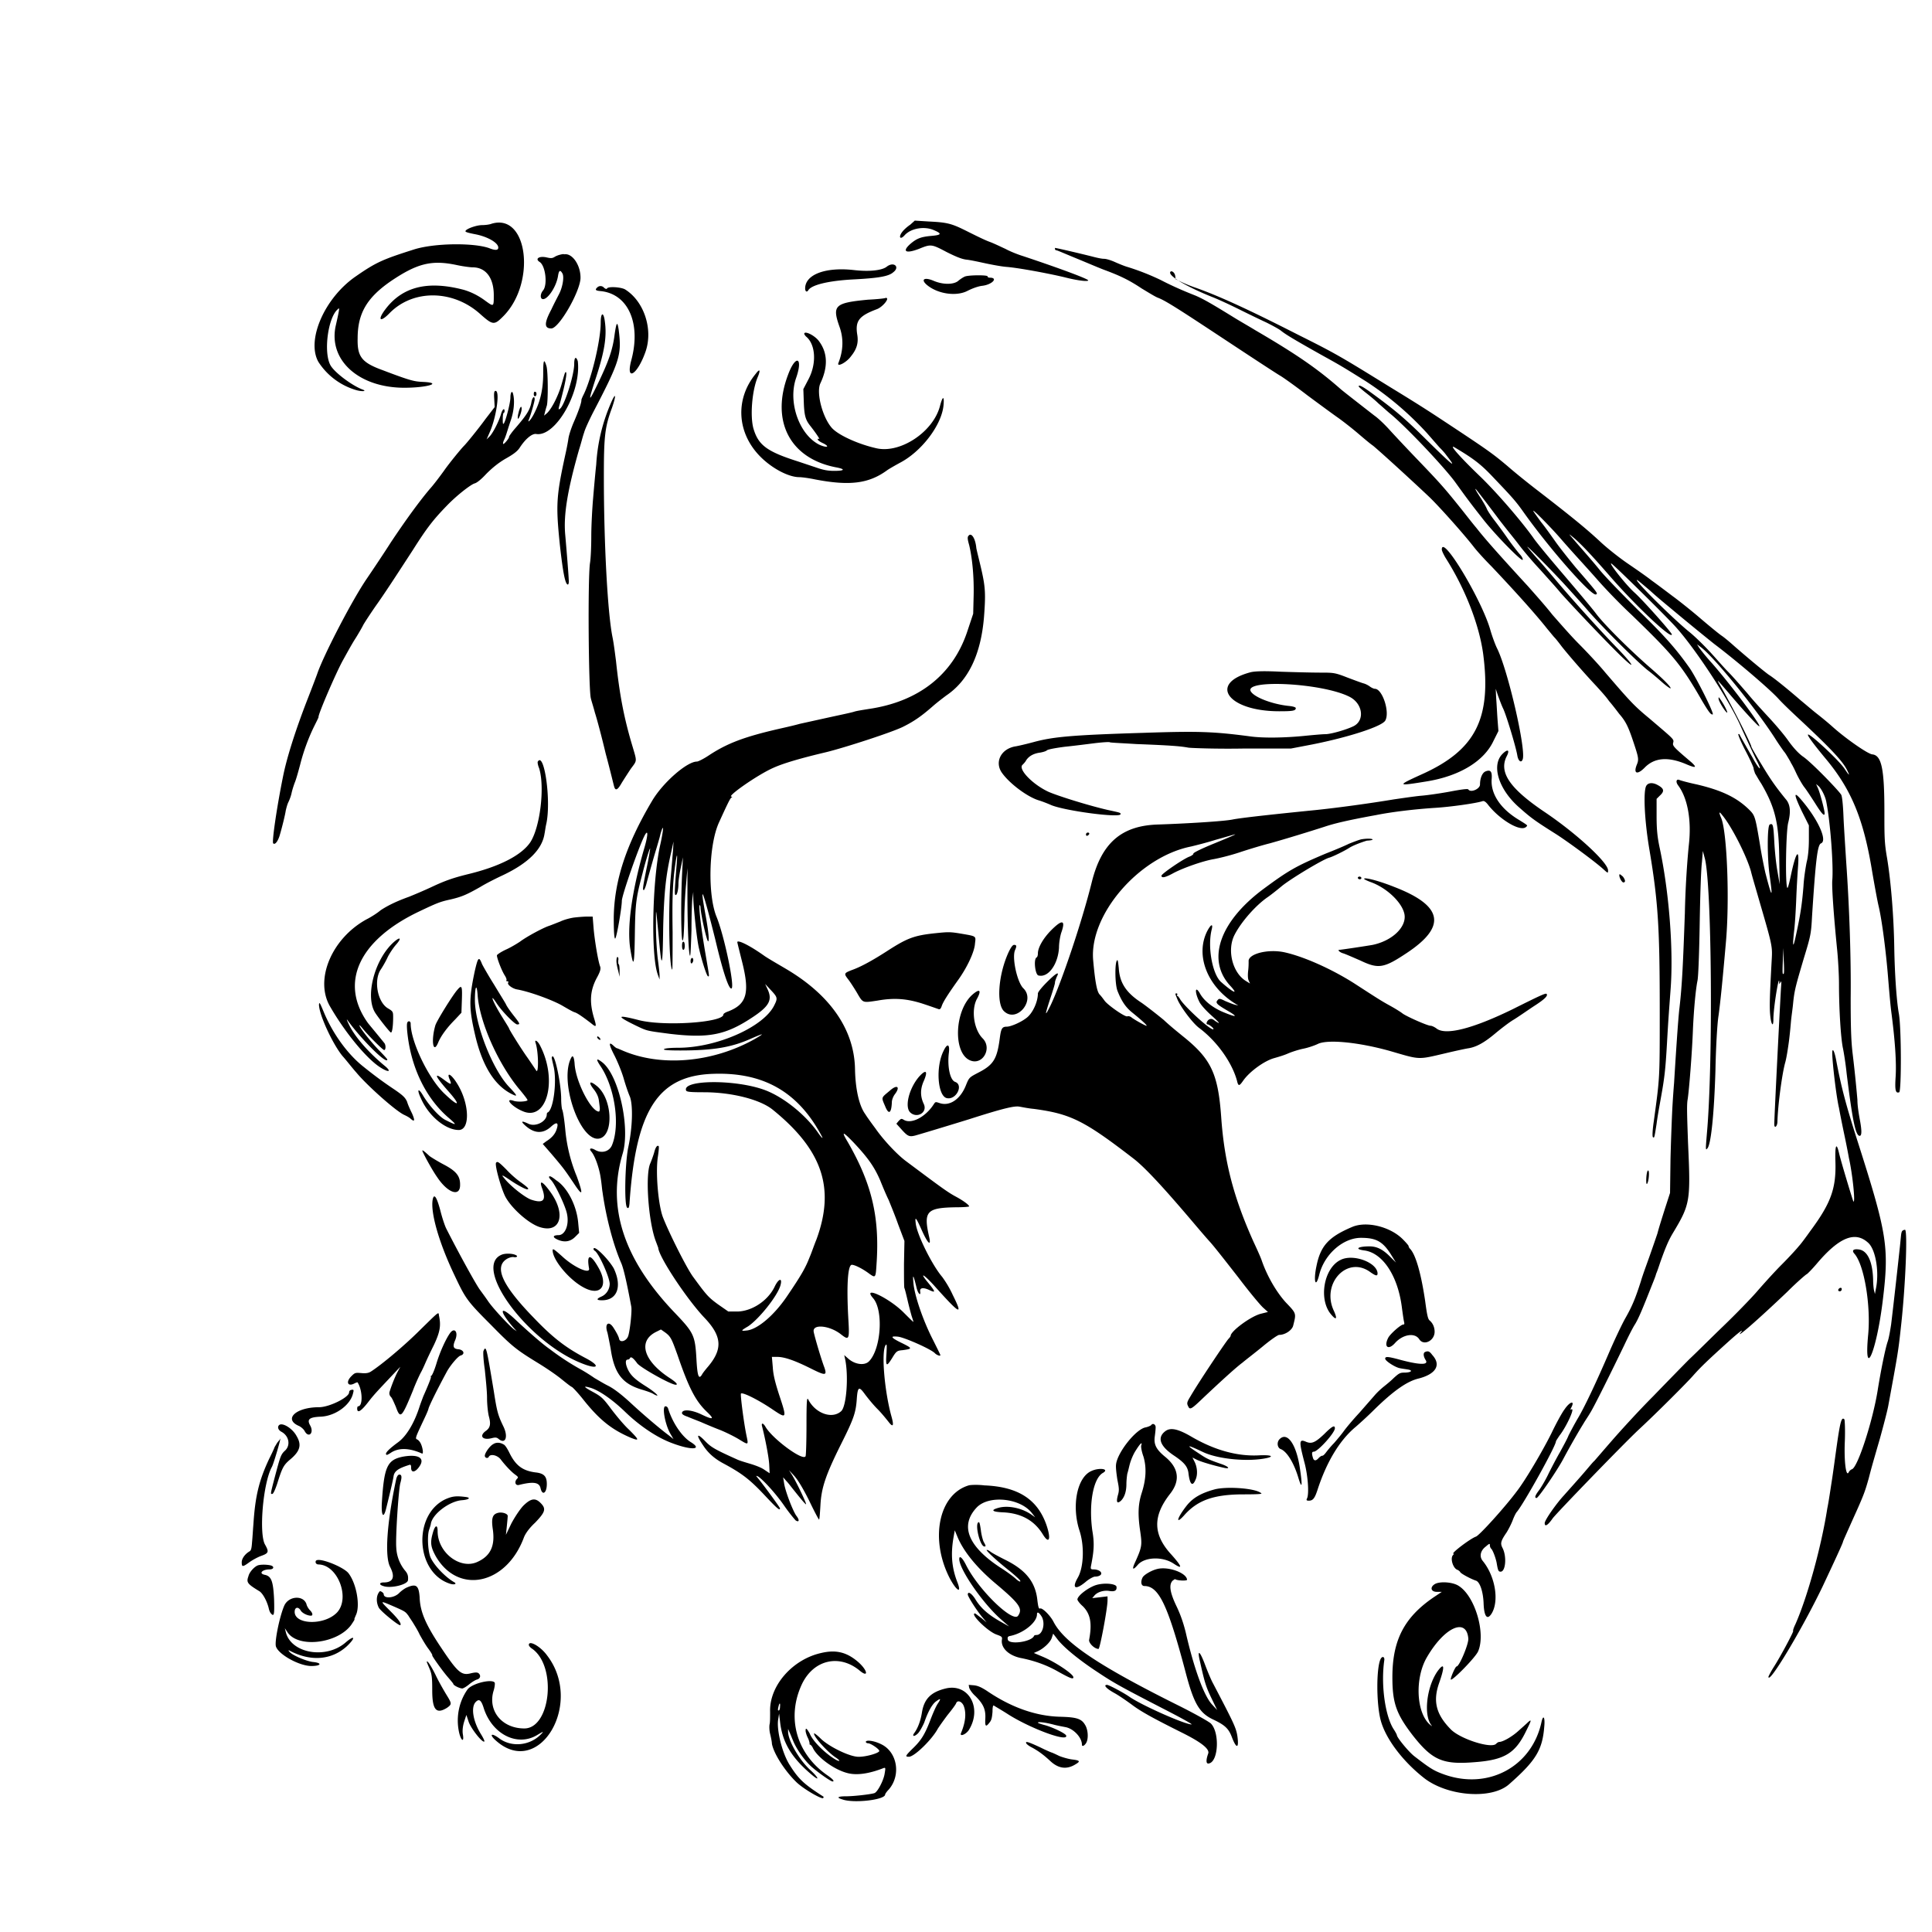 <svg xmlns="http://www.w3.org/2000/svg" viewBox="0 0 430 430"><path d="M202.6 50c-.6.4-1.4 1.1-1.7 1.5-1 1.2-.6 2 .4.9 1.4-1.6 4.4-2.1 6.5-1.2 1.9.8 1.8 1.1-.5 1.3-2.2.2-3.2.5-4.7 1.8-1.9 1.7-1 2.2 1.9 1.1 2.7-1.1 2.8-1.1 6.2.7 2 1 3.4 1.6 4.5 1.7.9.1 2.7.5 4.1.8 1.4.3 3.5.7 4.7.8 2.6.2 9.1 1.4 12.9 2.3 3.1.8 5.3 1 5.3.7 0-.3-5.8-2.5-14.5-5.4-1.3-.4-3-1.1-3.9-1.6-.9-.4-2.5-1.2-3.6-1.6-1.1-.4-3.3-1.5-4.9-2.3-3.4-1.7-4.3-2-8.5-2.2l-3.2-.2-1 .9m-93.2-.2c-.5.2-1.5.3-2.1.3-1.3 0-3.8.9-3.7 1.4.1.2 1 .4 2 .6 2.8.5 5.3 1.9 5.3 3 0 .6-.6.7-2.1.1-3.5-1.2-12.1-1.1-16.6.3-6.9 2.2-8.4 2.8-13 6-7 4.8-11.1 14.3-8.3 19.1a15 15 0 0 0 8.3 6.2c1.3.4 2.6.3 1.5-.1-2.4-.9-6.4-3.9-7.2-5.5-1.5-2.9-.5-10.4 1.6-12.3.5-.5.6-.7-.4 3.7-1.6 7.6 5.2 13.7 15.3 13.7 5.1 0 8.7-1.1 4.1-1.3-1.9-.1-2.6-.2-8.9-2.6-4.7-1.7-5.7-3-5.6-7.1 0-5.6 2.1-9.1 7.5-12.8 5.8-3.9 9-4.7 14.6-3.5 1.4.3 3 .5 3.5.5 2.9 0 4.7 2.3 4.7 6.2 0 2.6 0 2.6-1.8 1.3-1.6-1.2-3.2-2-4.9-2.5-8-2.1-13.6-.7-17.4 4.3-1.9 2.5-1.2 3.1 1 .8 5.3-5.3 14.2-5.1 20.2.4 2.6 2.3 3 2.4 4.8.6 7.6-7.3 5.8-23.3-2.4-20.8m125.4 5.6c0 .1.1.3.3.3s2 .8 4.2 1.7 5 2.1 6.3 2.6c3.5 1.3 5.5 2.2 8.5 4.2 1.5.9 3.1 1.9 3.7 2.1 1.8.7 5.3 3 15.6 9.8 5.6 3.7 10.8 7.1 11.5 7.5.7.4 3.5 2.4 6.1 4.4 2.7 2 5.7 4.2 6.7 4.9 1 .7 2.8 2.1 4 3.1 1.2 1 2.9 2.5 3.9 3.2 1.7 1.4 8.7 7.8 12.5 11.4 1.9 1.8 7.4 7.9 9.9 11.1.6.8 2.4 2.8 4 4.4 5.2 5.5 9.8 10.6 12.4 13.9.6.7 1.3 1.6 1.6 1.9s1 1.2 1.6 2c1.1 1.4 4.5 5.4 7.7 8.8.9 1 2.2 2.4 2.8 3.3.7.8 1.7 2.1 2.3 2.9 1.4 1.6 2 2.8 3.1 6.1 1.2 3.6 1.3 4 .8 5.2-.8 2 .1 2.3 1.7.7 2.2-2.3 5.2-2.5 9.1-.9 2.3 1 2.7.9 1.4-.3-4-3.4-4.3-3.7-4.1-4.4.2-.8.2-.7-5.3-5.4-3.4-2.8-4.3-3.8-9.8-10.2-1.4-1.7-4.1-4.6-5.9-6.4-1.8-1.8-4.4-4.8-5.9-6.5-1.4-1.8-3.9-4.6-5.4-6.3-6.8-7.4-9.7-10.7-11.5-13-1.1-1.3-2.7-3.4-3.6-4.5-3.6-4.5-4.7-5.7-9.3-10.5-2.6-2.7-5.5-5.8-6.4-6.8s-2.4-2.5-3.4-3.2c-2.7-2.1-6.3-4.9-7.4-5.8-5-4.4-9.5-7.6-19.1-13.2-1.3-.8-3.4-2-4.7-2.8-5.5-3.4-7-4.2-8.6-4.9-2.8-1.1-5.3-2.2-7.8-3.5-2.3-1.1-4.8-2.1-7.4-2.9-.7-.2-1.9-.7-2.8-1.1s-1.9-.7-2.4-.7-1.4-.2-2.2-.4c-1.1-.3-8.2-2-8.6-2-.1-.1-.1 0-.1.2m-110.2 1.3c-.4.1-.9.3-1.2.5-.5.3-.8.3-1.7.1-1.7-.4-2.7.3-1.6 1 1.3.8 1.8 5 .8 6.3-.6.7-.7 1.6-.3 1.9 1 .6 3.2-2.5 3.6-5.1.2-1.3.5-1.4 1-.5.4.8 0 3.1-.8 4.6-.3.6-1.1 2.1-1.7 3.4-1.6 3-1.6 4.2 0 4.2 1.7 0 6.3-8 6.5-11.1.1-2.9-1.8-5.7-3.6-5.4-.2-.1-.6 0-1 .1m72.7 2.7c-1.1.8-3.9 1.1-7.3.7-6.3-.7-10.8 1-10.8 4.1 0 .7.4.9.7.4.7-1.2 4.5-2.1 9.8-2.4 5.9-.3 8.1-.7 9.1-1.6 1.6-1.2.1-2.5-1.5-1.2m63.3 1c-1.1.7 3.2 3.3 9.2 5.7 1.3.5 4.1 1.8 6.1 2.8 2 1 4.7 2.3 6 2.9 1.2.6 2.7 1.4 3.2 1.8 1 .8 2.6 1.8 9.2 5.5 3.8 2.1 4.5 2.5 9.6 5.7a70.1 70.1 0 0 1 13.7 11.6c1.4 1.6 2.7 3.1 2.9 3.3.2.2.9.9 1.4 1.6 2.5 3.2 1.6 2.5-4.4-3.4-4.9-4.9-7.5-7-12.6-10.7-1.8-1.3-2.5-1.6-2.5-1.2 0 .1.8.8 1.7 1.5.9.7 2.1 1.7 2.7 2.3.6.5 1.7 1.5 2.4 2.1 3.4 2.7 12 11.8 14.6 15.3 2.1 2.9 3 4.2 6 8 2.5 3.3 8.8 9.8 9.1 9.4.1-.2-.2-.8-.7-1.3-.5-.6-1.7-2.1-2.6-3.4-.9-1.3-2.3-3.2-3-4.1-.7-.9-1.5-2.1-1.7-2.6-.2-.5-.8-1.5-1.3-2.3-1.2-1.8-1.4-2.3-1.1-2 .3.3 4.3 5.6 4.9 6.4.2.3 1 1.3 1.7 2.2.7.9 2.1 2.6 3 3.8.9 1.2 3 3.7 4.7 5.5 1.6 1.8 3.7 4.1 4.5 5.1 3.3 3.7 11.7 12.5 14.2 14.8 2.8 2.6 1.7.9-1.7-2.6-3.6-3.7-10.2-11-13.7-15.2-1.1-1.3-2.8-3.3-3.7-4.3-.9-1-2-2.3-2.4-2.8-.7-1 5.9 5.7 8.7 8.8.9 1 3.1 3.4 4.9 5.5 3.9 4.4 11.3 11.7 13.3 13.2.8.6 2.2 1.8 3.1 2.6.9.8 1.8 1.4 1.8 1.3.2-.2-1.2-1.7-4.3-4.4-4.4-3.8-10.6-9.9-12.4-12.4-1-1.3-4.2-5.1-7.1-8.5-2.9-3.4-6-7.1-6.8-8.3-2.8-3.9-8.1-10-11.6-13.4-4.9-4.7-7.3-7.5-5.8-6.6 4.2 2.5 5.8 3.7 8.7 6.8 4.2 4.4 4.9 5.2 6.6 7.6 5.9 8.3 15.1 18.7 16.1 18.3.5-.2.5-.2-4.5-6-1.4-1.7-3.4-4.2-4.4-5.6-1-1.4-2.4-3.4-3.3-4.5-.8-1.1-1.6-2.2-1.7-2.4-.5-.9 3.8 3.5 5.9 5.9 1.2 1.4 3 3.4 4 4.5s3 3.3 4.4 4.9c1.4 1.6 4.7 5.1 7.5 7.7 9.3 9 11.1 11.1 15.8 19.3 1.5 2.5 1.9 3 2.3 2.9.4-.1-3.7-8.3-5.2-10.4-2.9-4.1-5.5-7.1-11.4-12.8-3.5-3.5-7.4-7.5-8.6-9-1.2-1.5-3.3-3.9-4.7-5.5-2.4-2.8-2.5-2.8-.9-1.5 1.6 1.4 3.7 3.6 7.8 8.3 5.8 6.7 13.9 14.3 13.9 13.1 0-.4-6.5-7.7-8.3-9.3-1.8-1.6-5.7-6.5-5.2-6.5.3 0 12.7 12.2 14.6 14.4 4.5 5.1 11.8 16.3 14.2 21.8.9 2 2.7 5.9 3.6 7.7 1.4 2.7.5 2-1-.8-.7-1.2-1.6-2.8-2-3.5-.4-.7-.8-1.4-.8-1.5-.1-.1-.2-.2-.3-.1-.1.1.6 1.8 1.6 3.7 1 1.9 1.8 3.7 1.8 3.9 0 .3.2.7.3 1.1.2.3.8 1.4 1.4 2.3 3.1 5.3 3.9 8.8 4 16.3l.1 6.1-.5-2.9c-.3-1.6-.6-4.6-.7-6.6-.2-3.8-.3-4.1-1-3.8-.6.2-.6 7.6 0 11.6.7 5 .5 4.9-1-.9-.2-.9-.8-3.7-1.2-6.3-1-6-1.1-6.4-2.3-7.6-2.8-2.8-6.2-4.4-11.7-5.7-1.9-.4-3.7-.9-3.9-1-.7-.3-.9.4-.3 1.2 2.1 2.8 3 7.7 2.4 13.1-.4 3.8-.8 10-.9 15.3-.4 11.1-.6 15.9-1.2 21.1-.3 2.3-.9 11.8-1.2 16.7-.1 1.2-.3 3.9-.4 5.9s-.3 7-.4 11.1l-.1 7.5-1.1 3.4c-.6 1.9-1.4 4.4-1.7 5.6-.4 1.2-1.2 3.5-1.8 5.2-.6 1.7-1.5 4.1-1.9 5.5-1.1 3.4-1.8 5.3-3.4 8.1-.8 1.4-2.3 4.6-3.4 7.1-3.3 7.7-5.9 13.1-7.3 15.4-.7 1.2-1.6 2.9-2 3.7-.3.8-1.2 2.4-1.9 3.7-.7 1.2-1.8 3.3-2.5 4.7-.6 1.3-1.6 3-2.1 3.7-1 1.3-1.1 1.8-.6 1.8.4 0 4.7-6.3 6-8.8 1.6-3 3.7-6.6 4.4-7.7.4-.7 1.1-1.7 1.5-2.4.8-1.2 4.9-9.5 7.6-15.1.8-1.7 1.8-3.7 2.3-4.5.9-1.4 1.9-3.9 3.8-8.7.4-1 .9-2.2 1-2.7.2-.4.6-1.6.9-2.5 1.2-3.4 1.9-5 2.8-6.5 3.9-6.5 4-7.1 3.4-20.2-.2-5.7-.3-8.3-.1-9.5.3-1.7 1-10.3 1.2-15.8.2-4.4.6-8.7 1-10.7.2-.8.4-6.5.5-12.7.1-6.2.3-12.3.5-13.7l.2-2.5.4 1.5c1.6 5.4 1.9 46 .5 61.4-.3 3.6-.3 3.8.1 3.3.8-.8 1.5-7.5 1.8-17.2.1-5.1.4-10.7.7-12.4.4-3 .8-6.8 1.6-15.9.9-9.5.3-24.8-1-28-.6-1.4-.5-1.6.2-.7 2.1 2.5 5.4 9 6.4 12.5.2.9 1.1 3.9 1.9 6.7 3 10.3 2.9 10 2.7 13.5-.4 7.4-.5 10-.3 11.9.2 2.1.7 2.7.7.9 0-2.7 1.3-10.4 1.3-8.3 0 .5 0 .5.3 0 .2-.4.2 0 .1 1.2-.2 3.2-1.5 28.8-1.5 30.4 0 1.1.7.5.7-.6.1-3.6 1-10.4 1.7-13 .3-1 .6-3 .8-4.4.2-1.4.4-3.5.5-4.7.1-1.2.4-3.1.5-4.3.3-2.9.6-3.9 2.4-10 1.5-4.9 1.6-5.4 1.8-9.2.8-12.4 1.2-16 2-16.3 1.5-.6-.7-5.4-4.4-9.7-1.7-2-1.7-1.3.1 2.5l1.6 3.2v3.2c0 2-.2 3.9-.5 5-.2 1-.6 3.4-.7 5.3-.3 3.7-.6 6-1.6 10.6-.7 3.4-.9 3.2-.5-.5.2-1.5.4-4.9.5-7.5s.3-5.8.4-7.1c.3-4.2-.5-3.1-1.6 2.1-.4 1.9-.7 3-.8 2.8-.5-.8-.3-12.6.2-14.5.6-2.4.5-4.1-.6-5.3-2.1-2.6-3.2-4.1-5.3-7.6-1.3-2.1-2.3-3.9-2.3-4 0-.6-4.7-9.8-6.9-13.6-1-1.7-.9-1.6 2.5 2.4 2.4 2.8 4.3 4.9 5.6 6.2 2.8 2.7-5-7.9-9.8-13.4a48.8 48.8 0 0 1-3-3.6l-.5-.8.8.6c2.9 2.1 12.5 13.9 16.8 20.7.7 1.1 1.5 2.2 1.7 2.5.3.3.7 1 1 1.5.3.5.6 1 .6 1.1.1.1.6 1 1.1 2.1.5 1.1 1.3 2.5 1.8 3.2.5.6 1.6 2.3 2.5 3.7 1.5 2.4 2.1 3 2.1 2.2 0-.7-1.1-4.8-1.5-5.6l-.4-.9.6.5c.6.6 1.5 2.3 1.7 3.6.9 4.6 1.6 14.3 1.3 17.4-.1 1.6.3 7.5 1.1 15.5.2 2 .4 5.5.4 7.6 0 5.4.4 12.1.9 14.3.2 1 .6 3.5.8 5.5 1.3 10.5 2 13.9 2.9 13.9.5 0 .5-1.2 0-3.8-.2-1.1-.5-2.9-.5-4.2a306 306 0 0 0-1.1-10.6c-.3-2.7-.4-5.6-.4-12.1.1-8.9-.3-20.4-1-30.3-.2-3.2-.5-7.7-.6-10-.1-2.7-.3-4.5-.5-4.9-.6-1-6.7-7.3-8.5-8.5-1-.7-2.2-2-3.4-3.7-1-1.4-2.9-3.6-4.2-5-1.3-1.4-3.5-3.8-4.8-5.4-1.4-1.6-3.3-3.8-4.3-4.8s-2.7-3-4-4.4-3.4-3.5-4.8-4.6c-4.1-3.4-12.5-11.8-11.4-11.4.2.1 1.5 1.2 2.9 2.4 1.4 1.3 3.6 3.1 4.8 4.1 4.3 3.6 8.4 6.9 9.4 7.7 4.9 3.7 12.3 10 14.3 12.2 1 1.1 3 3 4.4 4.3 7.3 6.8 9.9 9.6 10.9 11.6.7 1.4.5 1.3-.5-.2-1.1-1.8-7.9-8.1-8.2-7.7-.2.2 1.4 2.3 3.8 5.2 5.9 7 8.6 13.7 10.5 25.4.5 2.9 1.1 6.2 1.4 7.5.8 3.3 1.7 10.7 2.1 15.7.2 2.4.5 6.2.8 8.4.8 6.2 1.1 10.9.9 14-.2 3 0 3.7.8 3.4.5-.2.5-14.6-.1-17.6-.5-2.9-.9-8.7-1-14.5-.1-6.7-.7-14.5-1.6-20-.6-3.4-.6-4.8-.6-10.3 0-9.5-.6-12.6-2.7-12.8-1-.1-5.9-3.5-8.9-6.2-1-.9-2.6-2.2-3.5-2.9-.9-.7-2.4-2-3.5-2.9-2.3-2-5.8-4.9-7.1-5.7-1-.7-4.5-3.6-7.6-6.3-1-.9-2.3-2-2.9-2.4-.6-.4-2.8-2.2-4.9-4-2.1-1.8-4.9-4-6-4.8-1.2-.9-3.3-2.5-4.7-3.5-1.4-1.1-3.9-2.8-5.5-3.9s-4.3-3.2-5.9-4.7c-2.9-2.7-5.9-5.2-13.8-11.3-2.1-1.6-5.2-4.1-6.8-5.5-3.2-2.7-4.3-3.5-12-8.6-4.7-3.1-6.6-4.4-14.3-9.1-11-6.8-12-7.4-20.2-11.5-11-5.6-17.7-8.7-23.1-10.6a32 32 0 0 1-4.4-1.9c.1-1.5-.8-1.8-1-1.7m-45.7 1.1c-.4.1-1.1.6-1.5.9-1 1-3.5 1-5.6.1-2.1-.9-3-.3-1.4 1 2.5 2 6.6 2.5 9 1.2 1-.5 2.3-1 3.3-1.1 2.2-.3 3.5-1.8 1.6-1.8-.3 0-.5-.1-.5-.3 0-.3-3.8-.3-4.9 0m-82 2.5c-.5.5-.4.7.9.8 6.1.7 8.9 7.3 6.7 15.4-1.3 4.9 1.4 3.2 3.2-2 1.7-5-.4-11.2-4.6-13.8-.9-.5-3.7-.7-4-.2-.1.2-.3.1-.6-.1-.4-.5-1.1-.6-1.6-.1m60.3 2.7c-7.4.7-8 1.3-6.4 5.9 1 2.7.9 5.4-.2 8.2-.4 1 1.8-.1 2.8-1.5 1.3-1.6 1.7-3 1.4-4.8-.5-3.1.4-4.2 4.4-5.7 1.3-.5 3-2.6 1.9-2.5 0 .1-1.8.3-3.9.4m-59.5 5.1c0 4.1-2.2 13.1-4 16.4-.1.3-.3.6-.3.9 0 .6-.7 2.6-1.8 5.1-.5 1.2-1 2.7-1.1 3.5-.1.7-.4 2.3-.7 3.6-2 9.2-2.1 11.1-1.2 19.9.7 6.3 1.2 8.9 1.8 8.9.1 0 .2-.3.2-.6 0-1-.5-7.1-.8-10.5-.4-4.4.5-9.9 3.1-19 .4-1.2.8-2.9 1.1-3.7.2-.8 1.1-2.7 1.9-4.3 6.1-11.7 6.5-13 5.8-18.6-.3-2-.5-1.7-.9 1-.4 3.3-1.3 5.9-3.5 10.5-2.4 5-2.5 4.8-.7-.7 2-6.1 2.5-9.4 2-12.8-.3-2.1-.9-1.8-.9.4m45.3 2.5c0 .1.2.4.4.6 2.1 1.7 2.4 5.9.6 9.4l-1.2 2.3.1 2.9c.1 3 .4 3.9 1.3 5.1 1.5 1.9 2.4 3.3 2.1 3.1-.2-.1-.3-.1-.3.1s.6.6 1.3.9c1.5.8.7 1-.9.3-4.5-2.2-7.1-9.5-5.2-14.9 1.6-4.6-.1-5.3-1.8-.7-3.9 10.3.4 18.6 10.6 20.6 2.2.4 2.1.8-.3.8-1.5 0-2.5-.2-4.2-.8l-3.9-1.3c-6.9-2.2-8.8-3.6-9.9-7.3-.8-2.8-.3-8.7 1-11.6.6-1.5.4-1.8-.5-.6-4.7 5.7-4.2 13.4 1.3 18.7 2.6 2.5 6.1 4.3 8.4 4.3.5 0 2.1.2 3.5.5 7.8 1.5 12 .9 16-2 .4-.3 1.8-1.1 2.9-1.7 4.8-2.5 9.3-8.4 9.7-12.8.2-2.2-.2-2.1-.8.2-1.5 5.7-8.7 10.5-14 9.4-4.1-.9-8.5-2.9-10-4.5-2.1-2.3-3.6-7.9-2.6-10 1.7-3.6 1.6-6.7-.2-9.2-.9-1.4-3.4-2.6-3.4-1.8M127.8 81c0 2.5-2.2 9.4-3.2 10-.3.2-.3.1-.2-.4 1.5-5.4 2-8.3 1.4-7.7-.1.1-.4 1.2-.8 2.6-.7 2.5-2.2 5.5-3.3 6.5l-.6.5.2-.8c.1-.4.3-1.1.4-1.4.3-.9.3-7.8-.1-8.9-.5-1.6-.7-1.4-.7 1.7 0 3.4-.6 6.1-1.9 8.7-.7 1.5-1.7 2.6-1.3 1.6.5-1.2 1.3-4.1 1.3-4.5 0-.9-.5-.5-.7.5-.3 1.8-1.1 3-3.6 5.9-.8.9-1.4 1.8-1.4 1.9.1.3-1.2 1.8-1.3 1.6-.1-.1 0-.5.2-.9s.4-1 .5-1.3c.1-.3.5-1.6.9-2.8.8-2.2 1-4.6.6-6.1-.2-.9-.6-.4-.6.8 0 1.2-1.1 5.4-1.5 5.8-.2.2-.2-.3-.2-1.1 0-.7.1-1.3.2-1.3s.2-.2.2-.4c0-.8-.5-.4-.8.7-.5 1.7-1.9 4.4-2.6 5l-.6.6.7-1.6c1.5-3.4 2.3-9.2 1.3-9.2-.3 0-.4.4-.3 1.8l.1 1.8-2 2.6c-1.6 2.2-4.2 5.4-4.8 6-.7.7-3.4 4-4.5 5.6-.8 1.1-2.2 3-3.2 4.1-2.6 3.1-5.6 7.3-8.6 11.8-1.4 2.2-3.8 5.8-5.3 8-3.3 4.8-9.5 16.8-11 21-.2.6-1.3 3.5-2.4 6.3-2.7 7-4.5 12.8-5.3 16.8-1.4 6.9-2.5 14.5-2.2 14.9.4.4 1-.4 1.4-1.6.6-2 1.3-4.9 1.4-5.7.1-.4.3-1.3.6-1.9.3-.6.6-1.5.7-2 .1-.5.4-1.5.7-2.3.3-.7.8-2.5 1.2-4 .8-3.2 2-6.3 3.2-8.7.5-1 .9-1.8.9-1.9-.2-.4 3.9-9.9 5.4-12.6 2.1-3.8 2.3-4.1 3-5.2.3-.5 1.1-1.8 1.6-2.8.6-1 1.8-2.8 2.7-4.1 2-2.8 4.2-6.2 8.3-12.5 3.1-4.9 4.5-6.7 7.5-9.8 2.2-2.3 5.3-4.7 6.2-5 .5-.1 1.5-.9 2.6-2.1 1.3-1.3 2.6-2.4 4.3-3.4 1.8-1 2.7-1.7 3.2-2.5 1.3-2 2.8-3.2 3.7-3 4.3.6 10-9.4 9.2-16.2-.4-1.2-.8-.9-.8.6m-9 6.7c0 .3.1.5.3.5.1 0 .3-.2.3-.5s-.1-.5-.3-.5c-.2-.1-.3.2-.3.5m17 2.4a40 40 0 0 0-3.1 13.3c-.2 1.8-.5 5.2-.7 7.6-.2 2.3-.4 6.1-.4 8.3 0 2.2-.1 5-.3 6.1-.5 3.9-.3 28.1.2 30 .1.5.6 2 .9 3.2.4 1.2 1.5 5.3 2.4 9.1 1 3.7 1.8 7.1 1.9 7.4.3 1 .8.7 1.7-.9.5-.8 1.4-2.2 2-3.1 1.4-1.9 1.4-1.5.4-4.9-1.9-6.3-2.9-11.5-3.7-19.1-.2-1.5-.5-4-.8-5.4-1.1-5.6-1.9-21.2-1.9-35.5 0-9 .2-11.1 1.8-15.4 1.1-3.2.8-3.6-.4-.7m-20.4 1.8c-.2.7-.2 1.3-.1 1.3.2 0 .8-1.5.8-2.2 0-.9-.4-.4-.7.9m100.2 27.3c-.3.3-.3.7.1 2.1.7 2.9 1.1 7.1 1 11.3l-.1 4-1.3 3.9c-3.2 9.7-10.9 15.7-22 17.3-1.2.2-2.6.4-3.2.6-.6.2-3 .7-5.3 1.2l-6.8 1.5c-1.4.4-3.7.9-5 1.2-7.3 1.7-11.1 3.1-15.2 5.8-1.2.8-2.4 1.4-2.7 1.4-2.2 0-7.6 4.7-10 8.8-5.8 9.8-8.4 17.8-8.5 26 0 2.8.1 4.5.3 4.6.3.1 1.5-6.9 1.5-8.4 0-1.2 3.7-11.8 5-14.4.9-1.8.9-.3-.1 3-2.7 9.4-3.8 17.4-3 22.2.7 4.3.9 3.8 1-3.6.1-6.8.3-8 1.7-13.3.7-2.8 1.7-6 1.7-5.5 0 .1-.3 2.1-.8 4.4-.9 4.5-.9 4.8-.6 4.8.1 0 .4-.7.6-1.5.2-.8.9-3.3 1.5-5.4.6-2.1 1.4-4.6 1.6-5.6.8-2.7.7-1 0 2.2-1.8 7.7-2.2 24.7-.6 29.1l.4 1.1v-.9c0-.5-.2-2.2-.4-3.7-.2-1.6-.4-4.7-.4-7.1 0-4.8-.1-5.2.8 4.2.5 5.3.7 4.3.8-4 .2-8 .6-11.7 1.8-16.9l.5-2.3-.1 1.9c-.1 1-.3 3.7-.5 5.9-.6 6.3-.4 20 .3 20.7.1.1.1-3.7.1-8.4-.1-6.6 0-9.5.3-12.7.5-4.3.9-5.9.6-2.3-.5 6.3-.5 6.8-.2 6.8s.6-1.2.6-2.6c0-.5.2-2 .5-3.4l.5-2.4-.2 3.9c-.3 6.5-.2 14.5.1 14.6.2.1.3-1.1.4-4.4 0-2.5.2-6.1.4-8.1l.3-3.6v5.8c0 7.5.3 13.9.6 13.7.1-.1.2-2.6.3-5.7 0-3 .1-6.2.2-7l.2-1.5v1.5c.1 2.4.8 9.3 1.3 11.2.6 2.6 1.7 6.1 2 6.1.3 0 .3.2-.6-5.1-.9-5.2-1.5-10.2-1.3-10.7.1-.2.1 0 .2.3 0 1.4 1.4 7.7 1.7 7.7.3 0 .1-2.2-.6-6-1.4-7.7-.5-5.2 2.2 5.6 1.7 7.2 3 11.1 3.6 10.9.8-.3-1.6-11.7-3.3-15.9-2-4.8-1.8-15.9.5-21 2-4.4 2.5-5.4 2.8-5.6.2-.1.2-.2 0-.2-1.1 0 5.7-4.8 9.3-6.4 2.2-1 5.9-2.1 11.8-3.5 4.1-1 14.9-4.5 17.2-5.7 2.4-1.2 4.1-2.4 6.6-4.6.8-.7 2.1-1.7 2.9-2.3 4.9-3.3 7.7-9.1 8.4-17.4.4-5.1.3-6.7-.5-10.3-.4-1.8-1-4.1-1.2-5.1-.2-2.2-1.1-3.5-1.7-2.8m105.3 3.1c0 .3.4 1.1.8 1.8 4.4 6.9 7.5 14.9 8.4 21.4 1.9 14.5-1.7 21.5-13.8 26.9-5.5 2.5-5.4 2.6 1.3 1.5 7.3-1.2 12.7-4.5 14.8-9l1.1-2.2-.2-2.6c-.1-1.4-.2-3.5-.3-4.7l-.1-2.1.5 1.5c.3.8.8 2.2 1.2 3 .8 1.8 2.8 8.5 3.1 10.3.2 1.3.9 1.8 1.2.9.8-2.1-3.3-19.9-5.7-24.7-.4-.8-1.1-2.7-1.5-4.1-1.9-6.7-10.8-21.5-10.8-17.9m-42.5 27.3c-9.6 2.5-5.1 8.7 6.3 8.7 3 0 3.7-.1 3.7-.7 0-.2-.6-.4-1.7-.5-3.6-.4-7.5-1.9-8.3-3.2-1.7-2.8 16-1.9 22 1.2 2.9 1.5 3.4 5.2.9 6.5-1.6.8-5.1 1.8-6.3 1.8-.7 0-2.9.2-4.9.4-4.1.4-8.9.5-11.8.1-8.3-1.1-11.7-1.2-23.7-.8-16.4.5-20.3.9-24.7 2.1-1.5.4-3.2.8-3.8.9-3.3.5-4.8 3.5-3.1 5.9 1.7 2.4 5.6 5.3 8.1 6.1.7.2 2 .7 2.9 1.1 3.2 1.3 15.4 2.9 15.4 2 0-.3.1-.3-2.7-.9-4.4-1-11.4-3.2-13.4-4.1-3.6-1.7-6.8-5.1-5.7-6 .2-.2.6-.6.8-1 .6-.9 1.6-1.5 3.1-1.7.6-.1 1.3-.3 1.5-.5.2-.2 1.7-.5 4-.8 2-.2 5.1-.6 6.7-.8 1.7-.2 3.2-.3 3.3-.2.1.1 2.8.2 5.9.4 8 .3 10 .5 11.6.8.8.1 6.3.3 12.1.2h10.7l4.7-.9c8.1-1.6 15.5-4 16.3-5.3 1.1-1.8-.6-7.1-2.3-7.1-.2 0-.7-.2-1.1-.5-.4-.3-1-.6-1.4-.7-.4-.1-2-.7-3.6-1.3-2.8-1.1-3.1-1.1-6.1-1.1-1.8 0-5.7-.1-8.7-.2-4-.2-5.8-.1-6.7.1m104.1 5.9c0 .6 1.6 3.1 1.9 3.1.2 0-.6-1.7-1.6-3.1-.3-.4-.3-.4-.3 0m-48.1 12.3c-2.5 2.5-.9 7.8 3.6 11.8 2.7 2.4 3.5 3 8.1 5.9 2.4 1.5 8.7 6.1 10.7 7.9 1.1 1 1.1 1 1.1.3 0-1.7-6.9-8.1-14-12.9-7.9-5.3-10.3-8.9-8.6-12.4.8-1.5.3-1.8-.9-.6m-214.7 1.7c-.1.1 0 .8.3 1.5 1.3 4.2.2 13.2-2 16.5-2 2.9-6.9 5.4-14 7.1-3.2.8-4.9 1.4-7.7 2.7-1.9.9-4.3 1.9-5.3 2.3-2.8 1-4.8 2-6.3 3-.7.6-2.1 1.5-3.1 2-7.7 4.2-11.6 13.3-8.2 19.3 3.2 5.6 8.1 11.7 11.3 13.7 1.9 1.2 2.5.9.9-.4-3.5-2.9-6.6-6.4-7.9-9.1-.5-1-.6-1.4-.4-1.1 3 4.2 8.9 10.1 8.9 8.8 0-.1-.9-1.1-2-2.2-1.7-1.8-4.2-4.9-4.2-5.4 0-.1.3.2.7.7 1.3 1.6 4.5 4.8 4.8 4.8.4 0 .4-1.2 0-1.6-.3-.4-3.2-3.9-3.6-4.4-6.4-8.9-2.1-18.4 11.3-24.8 4-1.9 4.7-2.2 7-2.7 2.6-.6 3.7-1.1 6.7-2.8 1.3-.8 3.5-1.9 5-2.6 5.7-2.7 8.8-5.8 9.3-9.3.1-.4.2-1.4.4-2.2 1.1-5.2-.5-16.1-1.9-13.8m210.9 2.2c-.7.3-1.2 1.5-1.2 2.9 0 1-2.1 1.9-2.6 1.1-.1-.2-1.6 0-4.2.5-2.2.4-5 .8-6.3.9-1.2.1-3.9.5-6 .8-5.4.9-12.7 1.9-17.6 2.4-8 .8-16.5 1.7-18.4 2.1-2 .4-10.4.9-16.4 1.1-8.2.2-12.7 4-14.9 12.8-2.2 8.9-6.8 22.5-9.2 27.5-1.3 2.6-1.3 2.3-.1-1.4.6-1.8 1.1-3.4 1.1-3.7 0-.3.2-.8.4-1.3.7-1.3-.1-.9-2.2 1.2-1.1 1.1-2 2.2-2 2.5 0 1.9-1.2 4.5-2.6 5.5-1.3 1-3.5 1.9-4.3 1.9-1.1 0-1.3.4-1.6 2.7-.6 4.5-1.4 5.8-4.7 7.5-2.1 1.1-2.1 1.1-2.8 2.8-1.2 3.1-3.6 4.8-5.9 4-.9-.3-.9-.3-1.3.3-1.8 2.8-5 4.5-6.7 3.4-.5-.3-.6-.2-1.1.3l-.5.6.9 1c1.6 1.8 1.9 2 3.4 1.6 1.4-.4 6.4-1.9 11.9-3.6 7.8-2.5 10.1-3 11.2-2.8.6.1 2 .4 3.2.5 8.2 1.1 11.2 2.6 22.1 11 2.5 1.9 6.6 6.3 13.3 14.2 1.1 1.3 2.8 3.3 3.8 4.4 1 1.1 3.8 4.7 6.3 7.9 2.5 3.3 5 6.3 5.6 6.8l1 .9-1.6.4c-2.3.6-6.7 3.9-6.7 4.9 0 .1-.2.4-.5.7-.7.8-6.6 9.6-8.4 12.7-.8 1.3-.9 1.6-.6 2.2.4.9.6.9 3.1-1.5 3.7-3.5 7.5-7 9-8.1.7-.6 2.8-2.2 4.5-3.6 1.8-1.5 3.4-2.6 3.7-2.6 1.3 0 2.8-1 3.1-2 .7-2.8.8-2.7-1.6-5.2-2.1-2.3-4.2-5.9-5.4-9.4-.2-.6-1-2.4-1.8-4.1-4.4-9.8-6.5-17.7-7.2-27.7-.7-9.9-2.3-13.1-8.7-18.2-.6-.5-2.5-2-4.1-3.5-1.7-1.4-3.9-3.1-4.9-3.8-3.4-2.2-4.9-4.4-5.1-7.7-.1-1-.2-1.8-.3-1.8-.6 0-.6 5.2 0 6.8.9 2.3 1.8 3.6 3.1 4.7 2.6 2.1 3.5 3 3.4 3.1-.1.1-2.3-1.1-3.3-1.8-.3-.3-.8-.4-1-.3-.5.2-4.2-2.4-5-3.4-.3-.4-.8-1.1-1.2-1.5-.6-.7-1-3.1-1.4-7.6-.9-10.1 10.2-23 21.8-25.3.8-.2 3.3-.8 5.5-1.5 2.2-.6 4.1-1.2 4.3-1.2.2 0-1.9.9-4.6 2-2.7 1.1-4.8 2.1-4.7 2.3.1.1-.4.5-1 .7-1.6.7-6.1 3.8-6.1 4.2 0 .6.9.4 2.7-.6 2.3-1.2 6.6-2.7 9-3.1 1.1-.2 3.6-.8 5.7-1.5s5.1-1.6 6.7-2c3.6-1 9.1-2.7 12.2-3.7 2.1-.7 4.9-1.4 11.5-2.6 3.5-.7 8.5-1.3 13.1-1.6 3.3-.2 9.1-1 10.6-1.5.3-.1.7.2 1.1.7 2.6 3.4 7.4 6.3 8.6 5 .3-.3.5-.2-1.6-1.5-4.2-2.5-6.4-5.9-6.1-9.2.1-1.5-.2-2.1-1.4-1.6m35.8 3.2c-.7 1.2-.4 7.7.7 14.2 2 11.9 2.3 17.7 2.3 36.5 0 14.7 0 14.2-1.3 23.8-.3 2-.4 3.6-.2 3.7.3.2.3.2.8-3 .2-1.6.7-4.3 1-6 .8-4.4 1-6.5 1.3-11.7.3-5.3.4-6.6.8-12 .7-8.8-.3-22-2.5-32.1-.4-2-.6-3.6-.6-6.6v-3.9l.7-.7c1.1-1 1-1.6-.5-2.4-1.1-.6-2.1-.5-2.5.2m-124.7 10.8c0 .2.1.4.3.3.5-.2.6-.7.1-.7-.2 0-.4.2-.4.4m61.3 1.1c-.5.1-1.8.6-2.8 1-1 .5-3.4 1.5-5.2 2.2-6.6 2.8-8.2 3.7-14 8-9.7 7.3-12.5 15.8-7.1 21.5 1.9 2.1.4 1.3-2.2-1-1.9-1.8-3-7.9-2-11.7.3-1.3-.2-1.1-1 .4-2.7 5.3-.1 12.2 6.1 16.1l.8.5-.8-.2c-.4-.1-1.4-.5-2.1-.8-1.2-.6-1.4-.6-1.7-.2-.6.6-.1 1 2.3 2.4s1.9 1.5-1.2.2c-2.3-1-4.2-2.5-5.1-4.2-1.1-1.8-1.1 0 0 2.1.4.7 1.4 1.8 2.5 2.8 1.9 1.7 2.4 2.3.9 1.3-.6-.5-.9-.5-1.3-.3-.5.3-.8 1.1-.3 1.1.3 0 1.6 1 1.2 1.1-.9 0-6.7-5.4-7.4-6.8-.2-.3-.4-.6-.5-.6s-.2-.1-.1-.3c.1-.1 0-.3-.1-.3-.4 0-.4 0 .1 1.2.6 1.6 3.4 5.4 4.9 6.5 4 3 7.3 7.7 8.4 11.7.3 1.3.5 1.3 1.4 0 1.4-2 4.7-4.4 6.9-5 .7-.2 2.1-.6 3-1 .9-.4 2.5-.9 3.5-1.1 1-.2 2.5-.7 3.3-1.1 2.3-1 9.1-.3 15.9 1.6 6.9 2 6.1 2 12.5.5 2.1-.5 4.4-1 5.1-1.1 1.7-.3 3.4-1.2 5.9-3.3 1.2-1 3-2.4 4-3 1-.6 3-2 4.5-3 2.5-1.6 3.3-2.4 2.9-2.8-.2-.2-1.5.4-7.5 3.4-9 4.4-15 5.9-17 4.3-.4-.3-1-.6-1.3-.6-.7 0-5.2-2-6.2-2.7-.5-.4-1.8-1.2-2.9-1.8-2-1.1-2.9-1.7-8-5-4.9-3.1-10.9-5.8-15.2-6.8-3.8-.9-8.4.3-8.2 2 0 .3 0 1.2-.1 2-.1.9-.1 1.8.1 2.2l.3.7-.8-.5c-3.1-1.8-4.4-7-2.6-10.4 1.5-2.9 4.7-6.5 7.3-8.3.6-.4 2-1.5 3.2-2.5 2.1-1.7 9.1-5.9 10.5-6.3.8-.2 3.6-1.6 4.5-2.2.8-.5 2.3-1.1 3.9-1.6 2.3-.1 1.3-.7-1.2-.3m57.4 8c0 .6.6 1.6.9 1.6.5 0 .5-.5-.1-1.3-.6-.5-.8-.7-.8-.3m-58.2.6c0 .1.2.3.4.3s.4-.1.4-.3c0-.1-.2-.3-.4-.3s-.4.1-.4.3m1.4.2c0 .1.6.4 1.4.7 3.7 1.3 7.2 4.7 7.6 7.3.4 2.8-2.8 5.8-7.1 6.7-1.1.2-7 1.1-7.4 1.1-.5 0 .1.6.9.8.6.2 2.2.9 3.8 1.6 4 1.9 5.2 1.7 10.3-1.7 8.9-5.9 8.1-10.5-2.8-14.7-3.5-1.4-6.7-2.2-6.7-1.8m-175.7 8.6c-.9.1-2.4.5-3.2.9-.8.3-2 .8-2.6 1-1.2.4-4.8 2.3-6.4 3.5-.6.4-1.9 1.2-3 1.7s-2 1.1-2.1 1.3c-.1.4 1 3.4 1.8 4.6.3.5.4.9.3 1-.1.1 0 .2.2.2s.3.1.2.3c-.3.4.9 1.3 1.9 1.5 2.9.5 8 2.4 10.1 3.6 1.2.7 2.4 1.4 2.8 1.5.6.2 1.5.8 3.6 2.4 1.2 1 1.3.9.8-.8-1.2-3.8-1-6.5.6-9.4.7-1.3.8-1.8.7-2.3-.5-1.2-1.3-6.2-1.5-8.7l-.2-2.5h-1.1c-.8 0-2 .1-2.9.2M234 207c-1.8 1.8-3 3.9-3 5.2 0 .4-.1.8-.3.9-.7.4-.3 3.8.4 4 2.2.6 4.4-2.5 4.6-6.2 0-1.2.3-2.7.5-3.3 1-2.8.3-3.1-2.2-.6m-25.8.7c-4.8.5-6.3 1.1-10.8 4-3.1 2-5.8 3.5-7.8 4.2-1.8.7-1.8.8-.8 2.1.4.5 1.3 1.9 1.9 2.9 1.4 2.4 1.2 2.3 4.6 1.8 3.9-.7 6.8-.4 10.4.8 1.5.5 2.9 1 3.2 1.1.3.1.5-.1.7-.7.3-.9 1.3-2.5 3.8-6 1.9-2.7 3.5-6.1 3.6-7.9.2-1.7.4-1.6-3.1-2.2-2.4-.4-2.8-.4-5.7-.1m-121.1 2.5c-3.9 4-5.8 11.7-3.6 15.2.7 1.1 3.2 4.3 3.5 4.4.3.1.5-1.6.5-3.3 0-1.3 0-1.4-1.2-2.1-2.3-1.4-3.2-6.3-1.5-8.7.4-.6 1.1-1.8 1.5-2.7.4-.8 1.2-2 1.8-2.7 1.6-1.8.8-1.9-1-.1m64.7.3c0 .5.1.9.3.9s.3-.4.3-.9-.1-.9-.3-.9-.3.3-.3.9m12.3-.8c0 .1.5 2.1 1.1 4.5 1.7 6.8 1 9.3-3.1 10.9-.6.2-1.1.5-1.1.7 0 1.8-13.5 2.7-19 1.2-4.7-1.2-4.9-.9-.6 1.2 2.7 1.3 2.4 1.2 7.7 1.9 8.5 1 12.3.3 18.1-3.5 4-2.6 4.8-4 3.6-6.5l-.5-1.1 1.3 1.4c1.5 1.6 1.5 1.8.7 3.4-2.4 4.8-12.8 9.4-21.4 9.4-1.5 0-2.9.1-3.1.3-.3.2.9.3 3.6.3 7.4 0 11.5-.7 15.9-2.7 2.8-1.2 3-1.2.6.2-9.5 5.3-21.1 6.2-29.6 2.4-.5-.2-.9-.4-1-.4-.1 0-.5-.3-.8-.6-1.1-1-1-.2.3 2.3.7 1.4 1.6 3.6 2 5 .4 1.4 1 3.2 1.4 4.1.7 1.9.6 6.8-.4 11.4-.7 3.6-.9 12.9-.2 13.3.3.2.4 0 .5-.9 1.4-20.8 6.3-28.5 18.6-28.9 11.2-.4 18.9 4 24.1 13.7.5.9.2.7-.6-.4-2.7-4-7.7-8.1-12-9.7-6.5-2.4-18.4-2.3-17.5.1.1.3.8.4 4 .4 6.1 0 12.5 1.6 15.3 3.9 11.1 9 13.9 17.5 9.7 28.9-.5 1.2-1.1 3-1.5 3.9-.9 2.3-1.7 3.8-5.1 8.8-2.8 4.1-6.3 7.1-8.7 7.5-1.6.2-1.6.1.1-.9 2.4-1.6 6.5-6.7 7.2-9.1.5-1.8-.4-1.6-1.3.3-1.5 3.1-5 5.4-8.2 5.5h-2.1l-2.3-1.6c-2.2-1.6-2.6-2.1-5.6-6.2-1.5-2.1-5.4-9.9-6.7-13.3-1-2.8-1.6-9.7-1.1-13.2.2-1.3.3-2.4.2-2.5-.3-.3-.7.2-1 1.4-.2.7-.6 1.8-.9 2.5-1.1 2.6-.4 12.7 1.2 17.1l.6 1.6c.1 2 6.4 11.5 10.3 15.6 4 4.2 4.1 7.1.5 11.2-.4.5-.9 1.1-1.1 1.5-.7 1.1-1 .2-1.2-3.6-.3-5.2-.6-5.8-4.8-10.2-11.4-11.9-15.2-23.5-11.6-35.5 1.7-5.8-.9-17.5-4.6-20.3-1.3-1-1.4-.7-.4.8 3.2 4.7 4.5 13.1 2.6 17.7-.6 1.4-2.3 1.9-3.8 1-.9-.5-1.4-.3-.8.4.8.9 1.8 3.7 2.1 5.9.2 1.2.3 2.6.4 3.1.8 5.7 2.4 11.8 4.2 15.9.5 1.2 1.2 4.2 2.2 9.6.2.9-.3 5.5-.7 6.6-.4 1.1-1.8 1.5-2 .6-.1-.5-.5-1.3-1.2-2.4-1.1-1.8-2.1-1-1.4 1 .1.4.4 1.9.7 3.5.8 5.6 2.6 7.9 7 9.2 1 .3 2.2.7 2.6 1 1.7.9.5-.3-1.5-1.6-2.4-1.5-3.5-2.4-4.2-3.8-.6-1.2-.7-2.3-.1-2.3.2 0 .4-.1.5-.3.2-.5.8 0 1.6 1.1.6.9 7.5 4.8 8.6 4.8.6 0 0-.6-1.2-1.4-5.9-3.8-7.3-8.2-3.3-10.3l1.2-.6 1 .7c1.2.9 1.4 1.4 2.7 5 2.5 7.3 4 10.2 6.5 12.6 1.8 1.7 1.5 1.9-1.2.6-2.1-1-4.1-1.2-4.3-.4-.1.3.3.6 1.2.9.7.3 2 .8 3 1.2.9.4 2.8 1.2 4.1 1.7 1.3.5 3.3 1.5 4.3 2.1 2.3 1.4 2.2 1.4 1.7-1-.6-3-1.3-8.6-1.2-9.1.2-.5 4 1.4 7.2 3.6 3 2 3.1 2 1.3-3.4-.9-2.8-1.3-4.4-1.4-6.1l-.2-2.3h1.2c1.6 0 3.9.8 7.5 2.6 3.2 1.6 3.6 1.6 3-.2-.7-1.8-2.2-6.9-2.4-8-.3-1.8 3.6-1.4 6.1.6 1.8 1.4 1.9 1.2 1.6-3.7-.4-7.3-.1-11.8.8-11.8.6 0 2.3.8 3.9 2 1.4 1 1.4.9 1.6-2.3.7-10.4-1.1-17.8-6.4-27-1.5-2.5-1.2-2.5 1.3.1 3.2 3.4 4.6 5.4 5.9 8.4.6 1.5 1.4 3.4 1.9 4.4.4 1 1.4 3.4 2.1 5.4l1.4 3.7-.1 5.1c0 2.8 0 5.3.1 5.4.1.2.4 1.4.7 2.7.3 1.3.7 2.8.9 3.5.2.6.4 1.2.4 1.3 0 .1-1-.9-2.2-2.1-3.2-3.2-9.3-6.1-6.8-3.2 2.4 2.7 1.8 11.4-.9 14.1-1 1-3.2.7-4.7-.7l-.8-.7.2.9c.8 3.8.3 10.6-.9 11.6-2 1.8-5.7.5-7.3-2.6-.3-.6-.4.1-.4 5.7 0 3.5-.1 6.7-.2 6.9-.5 1.2-7.3-3.8-8.9-6.5-.5-.9-1-1-.8-.2.7 2.7 1.5 6.8 1.6 8.5l.1 2-1.2-.8c-.7-.5-2.1-1-3.1-1.3s-2.4-.7-3-1c-4.9-2.2-5.7-2.7-6.9-3.9-2-2.1-2.3-1.7-.6.8 1.1 1.7 2.5 2.9 4.3 3.9 4.3 2.3 6 3.6 9.3 7.1 2.9 3.1 3.5 3.6 3.5 3 0-.2-3.8-5.4-4.9-6.7-.5-.6-.5-.6 0-.4 1 .6 3.9 3.7 5.9 6.6 1.1 1.6 2.3 3 2.5 3.2.8.5.9-.1.1-1.1-.8-1.2-2.5-5.6-2.7-7.3l-.2-1.2.7.8c.4.4 1 1.2 1.4 1.7 1.6 2 2.8 3.5 3 3.5.2 0-1.9-4.5-3.1-6.5l-.7-1.1 1.2 1.3c.8.9 1.9 2.7 3.3 5.5 1.1 2.3 2.1 4.2 2.2 4.2.1 0 .2-1.4.3-3.1.2-3.9 1.1-6.7 4.7-13.9 2.7-5.4 3.2-6.8 3.4-9.9.2-2.7.5-2.8 1.8-1 .6.8 1.8 2.3 2.8 3.3 1 1 2.1 2.4 2.5 2.9 1 1.3 1.2.8.6-1.3-1.5-5.4-2.3-14.2-1.3-15.8.3-.4.3 0 .2 1.9-.2 2.9 0 3 1.3.9.9-1.5 1.1-1.6 2.3-1.7 2.2-.3 2.2-.4 0-1.5-2.7-1.3-2.9-1.7-1-1.5 1.5.2 7.4 2.8 8.2 3.7.4.4 1.2.7 1.2.4 0-.1-.8-1.7-1.7-3.5-2.2-4.3-4.1-9.9-4.3-12.6-.2-2.1 0-1.8.7 1.1.3 1.3 1 2 .8.8-.1-.8.7-.9 2-.3 1.5.7 1.5.5-.3-1.7-1.9-2.3-1-1.9 1.3.6 5.9 6.6 6.7 7.1 4.2 2.1a23 23 0 0 0-2.3-3.9c-2.3-2.7-5.7-9.6-5.9-12-.2-1.6.1-1.2 1.4 1.7 1.3 2.9 2.1 3.6 1.6 1.4-1.3-5.7-.6-6.5 6-6.6 1.6 0 2.9-.1 2.9-.2 0-.3-1.3-1.3-3.2-2.3-1.8-1-3.4-2.2-10.9-7.8-2-1.5-5-4.7-6.8-7.3-.9-1.2-1.9-2.6-2.2-3.1-1.4-1.9-2.2-5.6-2.3-9.9-.1-8.8-5.4-16.5-15.1-22.3-1.5-.9-3.8-2.2-5-3-3.5-2.5-6.1-3.7-6.1-3.1m60.3 2.4c-2.2 4.9-2.7 11.4-.9 13 2.8 2.6 7-2.4 4.3-5.1-1.4-1.3-2.6-6.8-1.9-8.5.4-.9.4-1.2-.2-1.2-.3 0-.7.5-1.3 1.8m172.6 4.6c-.3.3-.3-.1-.2-2.9l.1-2.8.1 2.8c.1 1.5.1 2.8 0 2.9m-259.8-2.8c0 .5.2 1.5.4 2.2l.3 1.3V216c0-.8-.1-1.4-.2-1.4s-.1-.4-.1-.8c.1-.5 0-.8-.2-.8-.1 0-.2.4-.2.9m-31.5 2.1c-1.4 6.5-1.3 8.6.1 14.6 1.6 6.7 4.3 11 8.1 12.9 1.4.7 1.3.4-.6-1.6-3.7-3.9-7.6-13.9-7.6-19.3 0-3.1.4-3.8.6-1.2.4 6.1 4.7 15.7 9.6 21.4.9 1.1 1.6 2 1.5 2.1-.3.3-2.3.4-3.1.1-2.1-.7-.4 1.3 2 2.3 5.4 2.4 7.9-6.9 3.9-14.6-.5-1-1.3-1.5-1-.6.7 2.1.7 7.3.1 6.1-.2-.3-1-1.5-1.9-2.8-1.5-2.1-4.1-6.3-4.1-6.5 0-.1-.7-1.2-1.5-2.5-2.2-3.5-3-5.8-1.2-3 1.3 1.9 4 4.6 4.5 4.6.7 0 .7-.1-.8-2-.7-.9-1.5-2-1.7-2.5-.2-.4-1.4-2.3-2.6-4.3-1.2-1.9-2.4-4-2.7-4.6-.7-1.8-.9-1.6-1.6 1.4m48-2.1c0 .4.1.6.3.5.1-.1.3-.4.3-.7s-.1-.5-.3-.5c-.2.1-.3.4-.3.7m-51.9 6.4c-1 1.1-4.6 6.9-4.9 7.9-1 3.4-.5 6.5.6 3.9.6-1.5 2-3.4 3.8-5.2l1.4-1.5.1-2.9c.1-3 0-3.4-1-2.2m114.6 1.1c-4 3.6-4.3 13-.5 14.6 2.8 1.2 5-2.7 2.8-4.9-2-2-2.6-6.5-1.2-8.9 1-1.9.5-2.2-1.1-.8M71 223.5c-.1 2.1 3 8.8 5.2 11.5.9 1 2.2 2.7 3.1 3.7 2.3 2.8 9 8.8 10.8 9.5.4.2 1 .5 1.3.8.9.8 1 .4.3-1.2-.4-.8-.9-1.9-1.1-2.6-.4-.9-.9-1.4-2.8-2.7-2.1-1.4-4.2-2.9-6.8-5-3.6-2.8-7-7.5-9-12.4-.8-1.9-.9-2.1-1-1.6m19.6 5.7c.7 8.1 4.1 15.3 9.5 19.8 1.7 1.5 1.5 1.5-.9.3-1.3-.6-3.6-3.1-5-5.4-1.1-1.9-1.5-1.5-.5.6 1.7 3.9 5.5 7 8.4 7 2.6 0 2.4-6-.4-10.4-1.3-2.1-2.4-2.6-1.6-.8.5 1.2.3 1.2-1.3 0-2.4-1.8-2-.8 1.1 2.7 2.9 3.3 2.1 3.4-1.2.2-3.5-3.5-7.3-11.5-7.3-15.4 0-.3-.2-.5-.4-.5-.4.1-.5.4-.4 1.9m42.3 1.7c.1.2.3.4.5.5.2.1.3 0 .2-.2-.1-.2-.3-.4-.5-.5-.1-.1-.2 0-.2.2m77.1 3c-1.8 3.6-1.3 10 .7 10.5 2.1.5 3.8-2.9 1.9-3.6-1.2-.4-1.8-3.6-1.4-6.6.2-1.9-.4-2-1.2-.3m197.8.5c0 2 .9 9.7 1.5 12.2.3 1.7.9 4.6 1.3 6.5.4 1.9.8 4 .9 4.6.8 3.5 1.5 10.2 1 9.7-.1-.1-2.8-9-3.2-10.8-.6-2.5-.9-1.7-.8 1.9.2 6-1 9.3-5.6 15.5-1 1.4-2.1 2.9-2.5 3.3-.3.4-2 2.3-3.8 4.1-1.8 1.8-4.3 4.6-5.6 6.1-1.3 1.5-4.7 5-7.4 7.6-2.7 2.6-6.1 6-7.6 7.4-1.4 1.4-5.1 5.2-8.1 8.3-3.1 3.1-7.2 7.6-9.2 9.9-2 2.3-3.8 4.4-3.9 4.5-.2.1-1.4 1.6-2.8 3.2s-3.2 3.6-3.9 4.4c-1.6 1.7-4.3 5.5-4.3 6.2 0 .9.7.5 1.8-1.1 1-1.3 15.4-16.2 19-19.6 3.9-3.6 10.7-10.4 12.2-12.1 1.6-1.8 2.9-3.1 8-7.7 2-1.8 3.4-2.9 2.7-2-1.6 1.9 3.8-2.8 10.3-9 2.2-2.2 4.2-3.9 4.3-3.9s1.2-1.1 2.3-2.4c5-5.9 8.6-7.3 11.5-4.5 1.6 1.6 2.4 6.5 1.6 10.2l-.2 1.1-.2-.8c-.1-.4-.2-1.5-.2-2.3-.1-4-1.2-6.5-3.1-6.8-1.3-.2-1.7.2-1.1.9 2.2 2.4 3.7 11.5 3.1 18-1 10.4 1.8 4 3.2-7.2 1.5-12.2 1.1-14.9-5.5-35.6-2.7-8.4-3.7-12.3-4.8-18.1-.4-2.2-.9-3.1-.9-1.7m-285 1c0 .2.2 1 .4 1.9.8 3.2 0 9.7-1.3 10.3-.1 0-.2.2-.2.4 0 1.6-2.5 2.9-4.1 2.1-1.5-.7-1.8-.6-.7.4 2 1.8 3.9 1.9 5.7.3 1.3-1.2 1.8-1 1.3.5-.3 1-1 1.9-2.3 2.7l-.8.6 2 2.3c2.8 3.3 2.9 3.5 4.8 6.3 2.1 3.2 2.3 2.9.8-1.3a35.7 35.7 0 0 1-2.6-10.6c-.2-2.1-.5-4.1-.7-4.4-.1-.4-.2-1.4-.2-2.3 0-3.2-1.3-9.5-1.9-9.5-.1 0-.2.2-.2.3m4.4-.1c-2.9 5.1 1.9 19 6.2 18.1 3.3-.7 2.9-9.1-.7-11.8-1.5-1.2-1.8-.7-.5.9.6.8 1 1.6 1.1 2.5.1.7.2 1.5.2 1.8 0 .3-.1.6-.2.6-1.7 0-5.1-6.5-5.4-10.5-.1-1.6-.4-2.1-.7-1.6m77.3 4.4c-2.2 2.6-3.2 6.7-1.9 7.9 1.5 1.4 3.9 0 3-1.9-.8-1.7-.8-3.3 0-5.1 1-2.3.5-2.7-1.1-.9m-6.4 3c-2 1.7-2 1.4-1.1 3.5.8 2 1.4 1.6 1.5-.9 0-.5.3-1.3.7-1.8 1.2-1.6.5-2.2-1.1-.8M94 256.1c0 .3 2.1 4.2 3.3 5.9 2.4 3.6 5.2 4.5 5.1 1.6 0-1.9-.9-3-3.8-4.5-1.3-.7-2.6-1.5-3-1.8-1.2-1.1-1.6-1.4-1.6-1.2m16.4 2.7c-.3.5 1 5.3 2 7.4 1.3 2.6 5.2 6.1 7.7 6.9 4.6 1.5 6-2.8 2.4-7.8-1.8-2.5-2.6-2.8-1.8-.7.9 2.6.2 3.3-2.5 2.4-1.4-.5-4.7-3.1-6-4.8-.7-.8-.5-.8 1.4.5 1.3.9 3.3 2 3.7 2 .6 0 .2-.4-1.3-1.5-.9-.6-2.4-1.9-3.3-2.9-1.7-1.7-2-1.9-2.3-1.5m256.3 1.8c-.3.5-.4 2.8-.2 2.9.1.1.3-.4.4-1 .2-1.3.1-2.3-.2-1.9M122.2 262c0 .1.2.4.5.7.9 1 3.2 5.8 3.5 7.5.5 2.4-.4 4.6-1.8 4.7-1.3 0-1.5.4-.5.9 1.6.8 3 .6 4.1-.5l.9-.9-.2-2.1c-.3-3.9-2.4-8-4.9-9.6-1.1-.9-1.6-1.1-1.6-.7m-25.9 5c-.5 2.8 1.3 9.3 4.7 16.5 2.6 5.5 2.8 5.9 8.2 11.3 4.8 4.9 5.7 5.6 10.6 8.6 1.8 1.1 4 2.6 5.1 3.5 1 .8 2.1 1.7 2.4 1.8.3.2 1.5 1.5 2.6 2.9 3.6 4.5 6.3 6.6 10.5 8.4 2 .8 1.9.5-.4-1.8-1.2-1.1-2.9-3.2-3.9-4.5-2-2.7-2.3-2.9-4.5-4.1-1.8-1-1.8-1.2-.1-.7 1.9.6 4.8 2.6 7.6 5.3 3.3 3.2 7.2 5.8 10.5 7 4.2 1.6 6.9 1.5 4.2-.2-2-1.2-4.1-4.3-5.1-7.5-.1-.3-.3-.5-.6-.5-.8 0-.1 4 1.1 6.1l.7 1.2-1-.8c-1.9-1.4-5.8-4.7-8.8-7.5-2.1-1.9-3.6-3-4.8-3.6-1-.5-2.3-1.3-3-1.7-.7-.5-2.1-1.4-3.2-2a56.86 56.86 0 0 1-6.7-4.4c-1.6-1.1-4.7-3.8-7.8-6.7-3.5-3.3-3.6-1.9-.3 1.9l.7.8-.7-.5c-1.1-.9-4.4-4.4-5.6-6.1-.6-.9-1.5-2.1-2-2.8-.9-1.3-4.4-7.6-7.4-13.5-.3-.6-.9-2.4-1.3-4-.8-3-1.4-3.9-1.7-2.4m204.6 6.1c-5.2 2.2-7 4.2-7.9 8.7-.7 3.3-.2 5.1.6 2 1.1-4.6 5.3-8.3 9.3-8.3 3.4 0 4.9.8 6.8 3.9l1 1.6-1.3-1.3c-1.6-1.6-2.9-2.3-4.6-2.3-2.6 0-3.4.6-1.2.9 4.1.5 7.5 5.6 8.4 12.6.2 1.5.4 2.9.5 3.3.1.4.1.6-.2.6-.5 0-2.8 2-3.3 2.9-1.1 2.1 0 2.9 1.5 1.2 1.7-1.9 4.4-2.4 5.4-.8 1 1.5 3.4.3 3.4-1.7 0-1-.4-1.9-1.1-2.5-.4-.3-.6-1.3-1-4.3-.9-6.1-2.1-10.4-3.4-11.7-.2-.2-.3-.5-.3-.6 0-.1-.6-.8-1.3-1.5-2.8-2.8-8.1-4.1-11.3-2.7m122.3 1.3c-.1.3-.2 1.9-.4 3.6-.3 2.8-1.3 11.9-1.9 16.8-.2 1.3-.5 3.1-.8 3.9-.5 1.5-1.5 6.4-2.2 10.8-1.1 6.8-4.4 17-5.7 17.5-.3.1-.6.4-.7.6-.6 1.4-1.1-2.2-.9-6.8.1-2.5 0-4.7-.1-4.9-.6-.6-.9.4-1.6 5.2-.4 2.8-.9 6.6-1.2 8.5-.3 1.9-.7 4.7-1 6.1-1.3 8.4-4.4 19.7-7.1 25.8-.4.8-.6 1.5-.5 1.5.2 0-2.7 5.5-4.3 8-.7 1.1-1.2 2.1-1.2 2.2 0 1.9 7.5-10.6 12.1-20.2 2.3-4.9 4.5-9.6 4.5-9.9 0-.1 1-2.3 2.2-5 2.5-5.5 2.7-6.2 3.5-9 .6-2.3.5-2 2.5-8.9.8-2.9 1.7-6.3 1.9-7.5 2.1-11.4 2.2-11.9 2.8-17.5 1-8.9 1.5-21.3.9-21.5-.6.1-.7.3-.8.7M132.1 278c0 .1.1.3.3.4.9.6 3.2 5.7 3.3 7.3 0 1.2-.7 2.4-1.9 2.9-1.1.5-1.1.8.2.8 3.4 0 4.5-3.1 2.6-7.1-1.2-2.1-4.5-5.4-4.5-4.3m-9.1.3c0 2.1 3.7 6.6 7 8.3 3.6 1.9 5.4-.3 3.4-4.1-1.9-3.5-2.9-3.6-2.3-.2.3 1.4-3.3-.2-5.9-2.6-1.9-1.7-2.2-1.9-2.2-1.4m-11.2.9c-6.9 2.5 5.5 19.4 17.6 24.2 3.7 1.5 4.4.7 1-1.1-4.4-2.3-7.3-4.5-11.6-9-7-7.2-8.9-11.3-6-13.1.5-.3 1.2-.5 1.6-.4.6.1.9-.2.5-.4-.6-.4-2.2-.5-3.1-.2m186.6 1.2c-3.8 1.8-5 8.9-2.1 12.2 1.1 1.3 1.4 1 .6-.8-2.9-6 2.8-12.3 7.9-8.8 1.4 1 1.8 1.1 1.8.4-.1-2.4-5.4-4.4-8.2-3m110.9 6.4c-.3.3-.2.6.2.6.2 0 .4-.2.4-.4.1-.4-.3-.5-.6-.2m-315.9 9.3c-3.3 3.3-8.4 7.6-10.9 9.2-.5.3-1.1.4-2.1.3-1.3-.1-1.4-.1-2.2.7-1.3 1.3-.8 2.4.7 1.6.4-.2.7-.3.7-.2 1.1 1.7 1.2 5.3.1 5.3-.1 0-.2.2-.2.5 0 1.1.8.7 2.5-1.5 1.3-1.7 2.3-2.7 5.3-5.9l1.8-1.9-.7 1.3c-.7 1.4-1.4 3.3-1.7 4.3-.1.4 0 .8.3 1.1.3.3.7 1.3 1.1 2.2 1 2.8 1.3 2.5 3.8-3.6.6-1.6 1.4-3.3 1.7-3.9.3-.5.8-1.6 1.1-2.3.3-.7 1.2-2.6 1.9-4 1.3-2.8 1.6-4.2 1.1-6.5-.1-.9.1-1-4.3 3.3m6.7.7c-.9 1.3-2.2 4.1-3 6.8-.4 1.3-.9 2.5-1.1 2.6-.2.1-.2.2-.1.2.2 0-.8 2.4-1.7 4.4-.1.3-.5 1.3-.8 2.2-1.2 3.8-3 6.7-4.8 8-1.9 1.4-2.7 2.2-2.7 2.6.1.3.2.3 1-.2 1.7-1.2 4.1-1.2 7 .1.4.2.2-1.2-.2-2.1-.2-.5-.6-.9-.8-1-.5-.2-.5-.3.9-3.3.7-1.5 1.5-3.1 1.6-3.7.3-.8 1.3-3 4.1-8.2.8-1.4 2.4-3.3 3-3.5 1.1-.3.7-1.3-.5-1.4-1.1-.1-1.3-.6-.7-2 .8-1.9-.2-3-1.2-1.5m7.5 3.9c-.1.3 0 2.1.3 4.1.2 2 .5 4.8.5 6.3s.2 3.3.4 4.1c.5 1.8.3 2.6-.7 3.3-1.5 1.1-.7 2.1 1.3 1.6.8-.2 1.1-.2 1.5.1 1.6 1.4 2.3-.4 1.1-2.8-1.2-2.5-1.4-3.3-2.1-7.8-1.6-9.6-1.7-10.3-2.3-8.9m209.6.2c-.5.2-.4 1 .1 1.8.8 1.2-1.5 1.1-6.2-.2-2.3-.6-2.8-.6-2.8-.1s2.2 1.9 3.2 2.1c.4.1 1.2.2 1.8.3 1.3.2.8.7-.8.7-.9 0-1.2.2-2.3 1.2-.7.7-1.7 1.5-2.2 1.9s-1.4 1.2-2 1.9l-3.5 4c-1.4 1.5-2.9 3.3-3.4 4-.5.7-1.5 1.9-2.2 2.7-.7.7-1.5 1.7-1.8 2.1-.3.4-.6.7-.8.7-.2 0-.5.2-.8.5-.6.7-1.1.7-1.3-.1-.3-1-.2-1.3.2-1.3.9 0 4.7-4.2 4.7-5.2 0-.8-.6-.5-2.4 1.3-2 1.9-2.8 2.2-4 1.7-1.6-.7-1.6-.1-.4 4.5.8 2.9 1.1 7.1.6 8.1-.2.4-.1.5.4.5.9 0 1.3-.5 1.9-2.3 2-6.2 4.9-11.1 8.5-14.1.7-.6 2.6-2.3 4.2-3.9 4.3-4.2 7.3-6.3 9.9-6.9 3.8-1 5-3 3-5.2-.6-.8-.9-1-1.6-.7M78 309.4c-.2.1-.3.3-.3.5 0 1.1-4.4 3.3-6.7 3.3-5.2 0-8 2.7-4.4 4.2.4.2 1 .7 1.2 1.1.9 1.7 2.2.4 1.2-1.3-.7-1.3-.2-1.8 2.5-1.9 3.3-.2 6.6-2.7 7.1-5.3.2-.7.1-.8-.6-.6m270.2 4.3c-.6.8-1.9 3.2-2.9 5.3-2.1 4.2-5.9 10.6-7.7 12.9-2.6 3.5-8.3 9.8-9.1 10.1-1.2.4-5.7 3.8-5 3.8.1 0 .1.1-.1.3-.7.7 0 3 1 3.3.2.1.5.3.6.5.1.3 2.3 1.5 3.5 1.9.9.3 1.6 2.5 1.7 5 .1 3 .8 3.9 1.8 2.3 1.7-2.8.8-8.3-2-11.7-.8-1-.5-2.3.7-3.2.8-.7.9-.7.9-.3 0 .3.1.6.3.8.4.4 1 2.1 1.2 3.1.3 1.8.4 2 .9 2 1.1 0 1.4-3.4.4-5.3-.5-1-.4-1.5.9-3.4.5-.8 1.1-2 1.4-2.8.3-.8.7-1.6.9-1.8 1.6-1.9 8.7-14.7 8.7-15.7 0-.1.4-.7.8-1.3 1.5-1.9 3.6-6.4 2.6-5.8-.2.1-.2 0 0-.4.9-1.7-.3-1.4-1.5.4m-286.1 3.5c-.4.4-.2 1.1.6 1.5 1.6.9 2 2.9.8 4.1-1 .9-1.1 1.3-2.3 5.8-1.1 4.2-1 3.9-.6 3.9.2 0 .6-.8 1.1-2.3 1.1-3.5 1.4-4.1 2.8-5.3 2.3-1.9 2.7-3.3 1.5-5.3-.9-1.7-3.2-3.1-3.9-2.4m194.1 0c-.1.1-.7.4-1.3.5-2.2.5-6.2 5.6-6.5 8.2-.1.7.1 2.2.3 3.5.4 1.9.4 2.4.1 3.4-.4 1.5-.2 2 .7 1.2.8-.8 1.2-2.1 1.2-3.7 0-.7.1-1.7.2-2.3.2-.6.4-1.6.6-2.3.2-.7.7-2 1.3-2.9 1-1.6 1.5-2 1.2-1.1-.1.3.1 1.4.5 2.5.7 2.4.6 5-.4 8.1-.8 2.5-.9 4.8-.3 8.7.4 2.9.4 3.3-1.3 7-.6 1.4-.3 1.5.8.2 1.6-1.7 5.5-1.8 7.9-.2 2.1 1.4 1.9.7-.4-1.9-4.2-4.5-4.3-8.6-.4-13.6 2.3-2.9 2-5.7-1-8.2-2.1-1.7-2.6-2.8-2.4-4.5.1-.7.2-1.6.2-2 .1-.7-.6-1.2-1-.6m3.2 1.3c-1.9 1.4-1.3 3.3 1.8 5.4 2.4 1.6 3.1 2.5 3.3 3.9.3 2.6.9 3.2 1.6 1.5.5-1.1.4-2.8-.3-4.1l-.4-.8 1 .5c1 .5 4.2 1.4 6.1 1.8 1.4.3 1-.3-.8-.9-2.9-1-3.2-1.2-5-2.4-2.9-1.9-2.7-2 1.1-.2 3.4 1.6 10.2 2.2 14.2 1.3 1.7-.4.7-.7-1.6-.6-4.9.3-10.1-1.1-15.5-4.3-2.8-1.6-4.4-1.9-5.5-1.1m25.4 1.8c-.7.7-.5 1.9.2 2.2 1.4.5 3 3.1 4 6.5.8 2.6.9 1.7.3-2.3-.8-5.3-2.8-8.1-4.5-6.4m-223.1.8l-.6 1c0 .1-.5 1.2-1.2 2.6-2.3 4.9-3.1 8.4-3.5 14.5-.1 1.2-.2 3-.3 4-.1 1.4-.2 1.9-.6 2.1-1 .6-1.7 1.6-1.7 2.4 0 1.1.2 1.1 1.7 0 .7-.5 1.8-1.1 2.6-1.4 1.7-.6 1.8-.9.9-2.5-1.4-2.3-.5-13.6 1.5-17.3.4-.7 2-6.2 1.9-6.4 0 .2-.3.5-.7 1m48.1.3c-.8.4-1.9 2-1.9 2.6 0 .5.7.7.9.2.4-.7 2-.3 2.7.7 1 1.3 2.4 2.8 3.3 3.4.5.4.6.5.3.8-.7.7-.4 1.6.4 1.4 3.2-.8 4.5-.6 4.8.7.4 1.8 1.4 1.1 1.4-.9 0-1.7-.6-2.4-2.6-2.6-2.9-.4-4.4-1.6-5.8-4.5-.4-.8-.9-1.6-1.2-1.7-.8-.5-1.7-.5-2.3-.1m-20.1 2.8c-3.5.7-4.2 2.2-4.7 10-.2 3 .3 4 .9 1.7.4-1.6 1.6-6.5 1.7-7.4.2-1.1 1.1-1.7 3.3-2.4.5-.2.6-.1.6.6 0 1.2 1 1 1.9-.4 1.2-1.8-.3-2.7-3.7-2.1m153.2 3.2c-3.2 1.4-4.4 7.7-2.7 13.1 1.2 3.5 1 8.3-.3 10.6-1.4 2.4-.6 2.9 1.7 1 .8-.7 1.8-1.2 2.1-1.2.8 0 1.4-.3 1.4-.7 0-.5-.8-.9-1.7-.9-.6 0-.7-.1-.6-.7.7-3.5.8-5.1.3-8-.8-5.9.2-11.6 2.4-12.8 1.5-.9-.9-1.2-2.6-.4m-154.7 1.7c-2.1 9.8-2.6 17.2-1.4 19.6 1.2 2.3.7 3.5-1.4 3.5-1 0-1.1.5-.1.8 1.6.6 5.4-.3 5.5-1.3.1-1-.1-1.5-.7-2.2a8.66 8.66 0 0 1-1.9-5c-.2-2.2.5-12.9.9-14.4.4-1.4.3-1.9-.2-1.9-.3 0-.5.3-.7.9m127.4 1.5c-6.7 2-8.7 12-4.2 20.7 1.5 2.8 2.7 3.5 1.7.9-1.3-3.3-1.5-6.3-.9-9.9l.3-1.7.5 1.2c1.3 3.3 4.2 6.9 8.3 10.4 5.6 4.7 6.4 5.8 5.3 7.4-1.1 1.7-8.8-5.7-11.6-11.3-.8-1.6-1.5-2.2-1.5-1.3 0 2.3 5.4 10.1 9.5 13.6l1.6 1.4-1.6-.9c-2.9-1.6-4.7-3.1-6-5.3-.8-1.2-1.6-1.7-1.6-.9 0 .4 1.8 3.3 3.2 5l1 1.2-1.2-1c-.7-.5-1.3-1-1.4-1-1.2 0 2.8 4 4.8 4.7 1.1.4 1.3.5 1.2 1.1-.3 1.8 1.4 3.5 4.1 4.1 3.1.6 5.9 1.6 8.5 3.1 2.7 1.5 3.3 1.7 3.3 1.2 0-.7-4-3.4-6.9-4.6l-1.9-.8.9-.4c1.3-.6 2.8-2 3.1-3l.3-.9 1 1.3c1.4 1.8 4.8 4.6 9.1 7.4 3.6 2.4 5.5 3.4 14.4 8 4.1 2.1 6.6 3.5 6.3 3.5-1.5 0-11.2-4.3-13.9-6.2-1.3-.9-4.5-2.6-4.9-2.6-.9 0-.2.8 1.6 1.8 1.1.6 2.8 1.8 3.9 2.6 2.1 1.6 5.1 3.2 11.3 6.3 4.2 2.1 6.1 3.6 5.7 4.6-.5 1.4-.5 2.3.1 2.2 2.2-.3 2.5-6.9.5-8.9-.4-.4-3.6-2.2-7-3.9-18.1-9-25.6-14.1-28-18.7-.7-1.4-2.5-3.2-3-3-.3.1-.4-.2-.6-1.7-.4-4.2-2.6-6.9-7.3-9.2-1.2-.6-2.7-1.4-3.1-1.7-.5-.4-.9-.5-.9-.4 0 .3 2.5 2.6 5.3 4.8 1.2 1 2.2 1.9 2.2 2.1 0 .2-.3.1-.9-.4-.5-.5-2.1-1.7-3.7-2.7-7.1-4.7-8.9-9.3-5.1-13.3 2.7-2.8 9.7-2.1 12.3 1.3l.7.9-1-.7c-2.1-1.4-5.1-2-7.2-1.4-1.8.5-1.4.9 1.1 1 4 .2 6.9 1.8 8.8 4.9 1.4 2.3 1.9 1.1.8-2.1-2-5.7-6.3-8.5-13.8-8.8-1.6-.2-3.2-.1-3.5 0m54.7.9c-2.9.8-4.7 1.8-6.1 3.5-2.3 2.9-2.7 4.6-.5 2.1 2.9-3.2 6.4-4.4 12.4-4.5 4.9 0 5-.1 4.4-.4-1.5-1-7.6-1.4-10.2-.7m-171.2 2.2c-7.3 3.5-6.6 16.4 1.1 18.8 1 .3 1.6 0 .8-.4-2.2-1.3-4.8-4.2-5.3-5.8-.5-1.6-.6-4.6-.2-5.8.2-.6.4-1.2.4-1.4.4-2.2 4.2-5 6.9-5.2 1.4-.1 2.1-.5 1-.7-2.3-.3-3.1-.2-4.7.5m17.3 1.5c-.8.9-1.8 2.4-2.6 3.9l-1.2 2.5.2-1.9c.1-1 .2-2 .2-2.3 0-.5-1.2-.9-2.1-.7-1.3.3-1.6 1.2-1.2 3.8.5 3.7-.6 5.9-3.6 7.2-3.8 1.6-8.7-2.2-8.7-6.9 0-1.6-.6-1.4-1.1.5-.6 2.1-.4 3.1.7 5.1 5 8.6 15.7 6.3 19.6-4.2.3-.8 1.1-2 2.5-3.3 2.3-2.4 2.5-3.1 1.2-4.4-1.2-1.2-2.2-1-3.9.7m101.4 3.6c-.9.3.3 5.4 1.3 5.4.4 0 .3-.2-.2-1.1-.2-.5-.5-1.6-.6-2.6-.2-1.3-.3-1.8-.5-1.7m-147.5 8.6c-.2.4.1.8.6.8 4.3.1 7.1 7.5 4.1 10.7-2.9 3-9.8 2.7-9.4-.4.1-.8.8-.9 1.3-.1.3.6 1.5 1.2 2.3 1.2.5 0 .4-.6-.2-1.2-.3-.3-.7-.9-.8-1.4-.7-2-3.9-1.8-4.9.3-1 2.2-2.2 7.9-1.9 9.1.5 1.8 5.2 4.4 7.9 4.4 2.2 0 2.5-.7.3-.9-1.5-.2-4.6-1.5-5.2-2.3-.2-.2-.2-.3-.1-.3 4.8 2.6 9.5 2.2 12.9-.9 2-1.9 1.8-2.6-.2-.9-4.4 3.9-12.3 2.5-13.4-2.3l-.2-.8.6.9c2.4 3.6 11.2 2.5 14.2-1.7.4-.6.8-1.2.7-1.2s.1-.4.3-.9c1-2 .2-6.9-1.6-9.3-1-1.4-6.7-3.7-7.3-2.8m-12.9 1c-.8.3-1.9 1.5-2.1 2.4-.5 1.4-.3 1.7 2.5 3.4.7.5 1.6 2.1 2 3.7.1.5.3 1 .5 1.2.7.8.8.3.7-3.2-.2-4-.6-5.1-2.1-5.4-1.4-.3-.5-1.2 1.1-1.2 1 0 1.1-.7.2-.9-.9-.2-2.2-.2-2.8 0m200.2.8c-1.3.3-3 1.3-3.3 1.9-.5 1-.3 1.9.4 1.9 3.2 0 5.2 4.2 9.1 18.9 1.9 7.3 3.1 9.4 6.4 10.9 2.5 1.2 3.3 2 4 3.9 1 2.6 1.6 2.5 1.2-.3-.3-1.9-.8-2.9-5.4-11.7-.4-.7-1.2-2.6-1.8-4.2-1.2-3.2-1.8-3.5-1.1-.6 1 4.5 1.3 5.5 2.5 8l1.3 2.7-1.2-1.3c-1.8-2-4-8.1-5.8-16-.5-2-1.1-3.8-2-5.7-1.5-3.1-1.8-4.9-.9-5.8.3-.2.5-.4.6-.3.4.3 2.6.4 2.6.1-.1-1.5-4.1-3-6.6-2.4m61.7 3.4c-1.1.7-.8 1.7.5 1.7h1.1l-1.8 1.2c-6.6 4.5-9.2 9.6-9.2 17.8 0 5.8.9 8.2 4.5 12.9 4.4 5.6 6.7 6.6 13.9 6 6.6-.5 9-2 11.4-7 1.2-2.4 1.2-2.6.4-1.9-.3.3-1.2 1.1-2.1 1.9-1.4 1.3-3.5 2.5-4.3 2.5-.2 0-.5.2-.7.4-1 1.2-8.2-1.1-10.2-3.3-3.2-3.3-3.9-6.2-2.5-10.2 1.3-3.7 1.2-4.7-.3-2.7-2.5 3.5-3.2 9.9-1.4 12.1.2.3.1.2-.4-.2-3-2.7-3.3-10.2-.7-14.8 3.9-6.8 8.9-9.1 9.3-4.3.1 1.2-2 6.2-2.6 6.2-.3 0-1.4 2.6-1.3 2.9.2.5 5.6-5 6.1-6.3 1.7-4-.7-12.2-4.3-14.5-1.3-.9-4.3-1.1-5.4-.4m-75.4.2c-1.8.6-4.1 2.4-4.1 3.2 0 .2.5.9 1.2 1.5 1.7 1.7 2.1 3.8 1.4 7.5-.1.7 1.2 2 2.1 2 .3 0 2-9 2-10.8v-.9l-1.7.2-1.7.2.5-.6c.7-.8 2.1-1.2 3.3-1 1.2.2 1.7-.1 1.6-.9 0-.7-2.7-1-4.6-.4m-153.5.6c-.4.2-1.1.7-1.5 1.1-1.1 1.2-3.5 1.4-3.5.3 0-.3-.8-.8-.9-.6-.8.9-.8 2.4-.2 3.6.4.8 4.6 4.2 4.8 3.9.3-.3-.4-1.3-2.2-3.1-2.4-2.4-2.4-2.4.4-1.2 3 1.3 2.9 1.3 3.6 2.2.3.5.8 1.2 1.1 1.7.3.5 1 1.6 1.4 2.5.5.9 1.3 2.3 1.9 3.1.6.8 1 1.5.9 1.5-.2 0 2.2 3.4 3.5 4.9.6.7 1.2 1.4 1.2 1.5 0 .3 1.4 1 2 1 .2 0 .9-.4 1.5-.9s1.4-1 1.8-1.1c.7-.2.9-.9.3-1.4-.3-.2-.7-.2-1.6 0-2.2.6-3-.1-6.8-5.8-3.4-5.1-4.6-7.9-4.7-11.1-.2-2.7-.8-3.1-3-2.1m141.5 6.5c.8 1.6.1 4-1.2 4-.3 0-.6.1-.6.3-.8 1.3-5.6 1.9-5.8.7-.1-.5 0-.7.6-.8 2.9-.6 5.9-3 5.9-4.8 0-.7.5-.4 1.1.6m-114.2 6.2c0 .2.3.6.8.9 5.5 4 4 17.7-1.8 17.7-4.9 0-8.1-3.8-6.9-8.2.3-.9.4-1.8.3-2-.6-.9-5.2.2-6.1 1.6-1.8 2.6-2.5 5.9-1.9 9.1.4 2.2 1.3 2.9.9.7-.1-.8 0-1.7.3-2.7l.5-1.5.5 1.5c.5 1.5 3.1 4.8 3.5 4.4.1-.1-.3-.9-.8-1.7-1.7-2.8-2.2-5.8-1.2-7 .8-.9 1.3-.6 1.9 1.4 1.9 5.7 7.4 8.5 11.8 5.9 1.5-.9 1.6-.9.9-.2-2.4 2.5-6.5 3-9.3.9-1.9-1.4-2.3-.8-.5.7 9.5 8.1 19.3-8.5 11.2-19.1-1.5-2.1-4.1-3.5-4.1-2.4m65.1 1.8c-6.4 1.4-11.6 7.3-11.4 13.1 0 1.1 0 2.3-.1 2.7-.1.4-.1 1.4.1 2.2.2.8.4 1.8.4 2.2.4 2.2 2.9 6.1 5.5 8.6 1.7 1.6 5.6 3.8 5.9 3.5.1-.1.1-.2.1-.3-4.2-2.7-5.5-3.8-7.5-7-1.7-2.6-3-7.9-2.6-10.2l.2-1.3.2 1.7c.5 4.8 2.7 8.3 7.3 12.1 1.6 1.3 1.2.4-.4-1.1-2.6-2.3-5.1-6.7-5.1-8.7v-.6l.3.7c.2.4.5 1.2.8 1.9.8 2 2.7 4.6 4.2 5.9 1.5 1.3 4.2 3.2 4.6 3.2.5 0 .1-.5-1.2-1.4-6.9-4.8-9.1-12.9-5.6-20.3 2.6-5.4 8.3-6.7 12.8-3 2 1.7 1.9.1-.2-1.8-2.5-2.2-4.9-2.9-8.3-2.1m124.5 1.3c-1 1.9-1 10 0 13.7 1.1 4.1 4.9 9.1 9.6 12.8 5.2 4.1 15.1 4.9 19 1.4 5.9-5.2 7.4-7.6 7.8-12.8.2-2-.2-2.8-.6-1.1-2.1 10-11.9 15.3-21.8 11.7-2.2-.8-3-1.3-6.5-4-1.3-1-3.9-4.2-3.9-4.7 0-.1-.3-.7-.7-1.3-1.9-2.9-2.9-9.9-2.1-15.4.1-.7-.4-1-.8-.3m-212.3.7c0 .1.3.8.6 1.5.5 1.2.6 1.9.6 4.8 0 4.4.9 5.4 3.3 3.9 1.1-.8 1.1-.9-.2-3-.6-1-1.7-2.9-2.4-4.4-1.1-2.2-1.9-3.3-1.9-2.8m120.7 5.7c.1.4.7 1.3 1.4 1.9 1.8 1.8 2.3 3 2.2 5-.1 1.8.1 2 1 .8.4-.5.5-1.1.6-2.3 0-1 .1-1.5.3-1.4.1.1 1.7 1 3.4 2.1 5 3.1 13.1 6.1 12.7 4.6-.1-.5-3.3-2-5-2.4-.7-.2-1.3-.4-1.3-.5 0-.2 1.5-.1 3.7.5.8.2 1.9.4 2.4.5 1.8.3 3.7 2.3 3.7 3.9 0 .5.5.3.9-.3.6-.9.5-3-.2-4.1-.8-1.4-2-1.7-5.4-1.8-5.5-.1-11.1-2.1-16.5-5.8-1.1-.7-1.9-1.1-2.8-1.2l-1.2-.1.1.6m-5.2.2c-3.3.8-4.8 2.3-5.3 5.3-.3 1.9-.9 3.5-1.7 4.6-.6.8 0 .9.8.1.4-.4 1-1.5 1.4-2.4.9-2.6 1.8-4.1 2.6-4.7 1.1-.8 1.2-.7.4.5-.4.6-1.1 2.2-1.7 3.8-1.2 3.1-2 4.4-4 6.3-1.5 1.5-1.6 1.7-.7 1.7 1.2 0 5.1-3.8 6.4-6.2.3-.5 1.3-1.9 2.2-3.1.9-1.1 1.8-2.3 1.9-2.6.3-.8 1.3-.4 1.7.6.6 1.6.4 3.6-.6 6-.4.9 1 .4 1.7-.6 3.1-4.9 0-10.5-5.1-9.3m-36.9 4.1c0 .4-.1.8-.3.8-.2 0-.2-.2 0-1s.4-.7.3.2m5.7 5.3c0 .3.2 1 .5 1.6.3.6.4 1.2.4 1.3-.1.1 0 .2.1.2s.4.3.6.7c.9 2 4.6 4.8 7.6 5.6 2.1.6 4.9.2 8.2-1.1.4-.1.4 0 .2 1.2-.2 1.5-1.6 4.2-2.3 4.4-1 .3-4.7.7-6.3.7-1.9 0-2.2.3-.8.7 2.5.9 9.5.1 9.5-1.1 0-.1.3-.6.8-1.1 2.8-3.2 1.9-8.4-1.7-10.1-1.6-.8-3.4-1-3.4-.5 0 .1.2.3.5.3.6 0 2.5 1.3 2.5 1.7 0 .5-3.2 1.4-4.8 1.3-2-.1-6.5-2.3-8.3-4.1-.7-.7-1.4-1.2-1.4-1.1-.3.5 2.8 4 4.7 5.3 1.1.7 1.2 1.1.2.6-2.3-1.3-5.2-4.1-5.9-5.9-.7-1.2-.9-1.3-.9-.6m49.1 2.8c.1.2.6.6 1.2.9 1.5.8 2.7 1.7 4.1 3 1.9 1.8 3.8 2 5.8.7 1-.6.8-.8-.9-1-.8-.1-2.2-.5-2.9-.8-.8-.4-1.5-.7-1.5-.7-.1 0-1.3-.5-2.7-1.2-2.8-1.3-3.3-1.4-3.1-.9"/></svg>